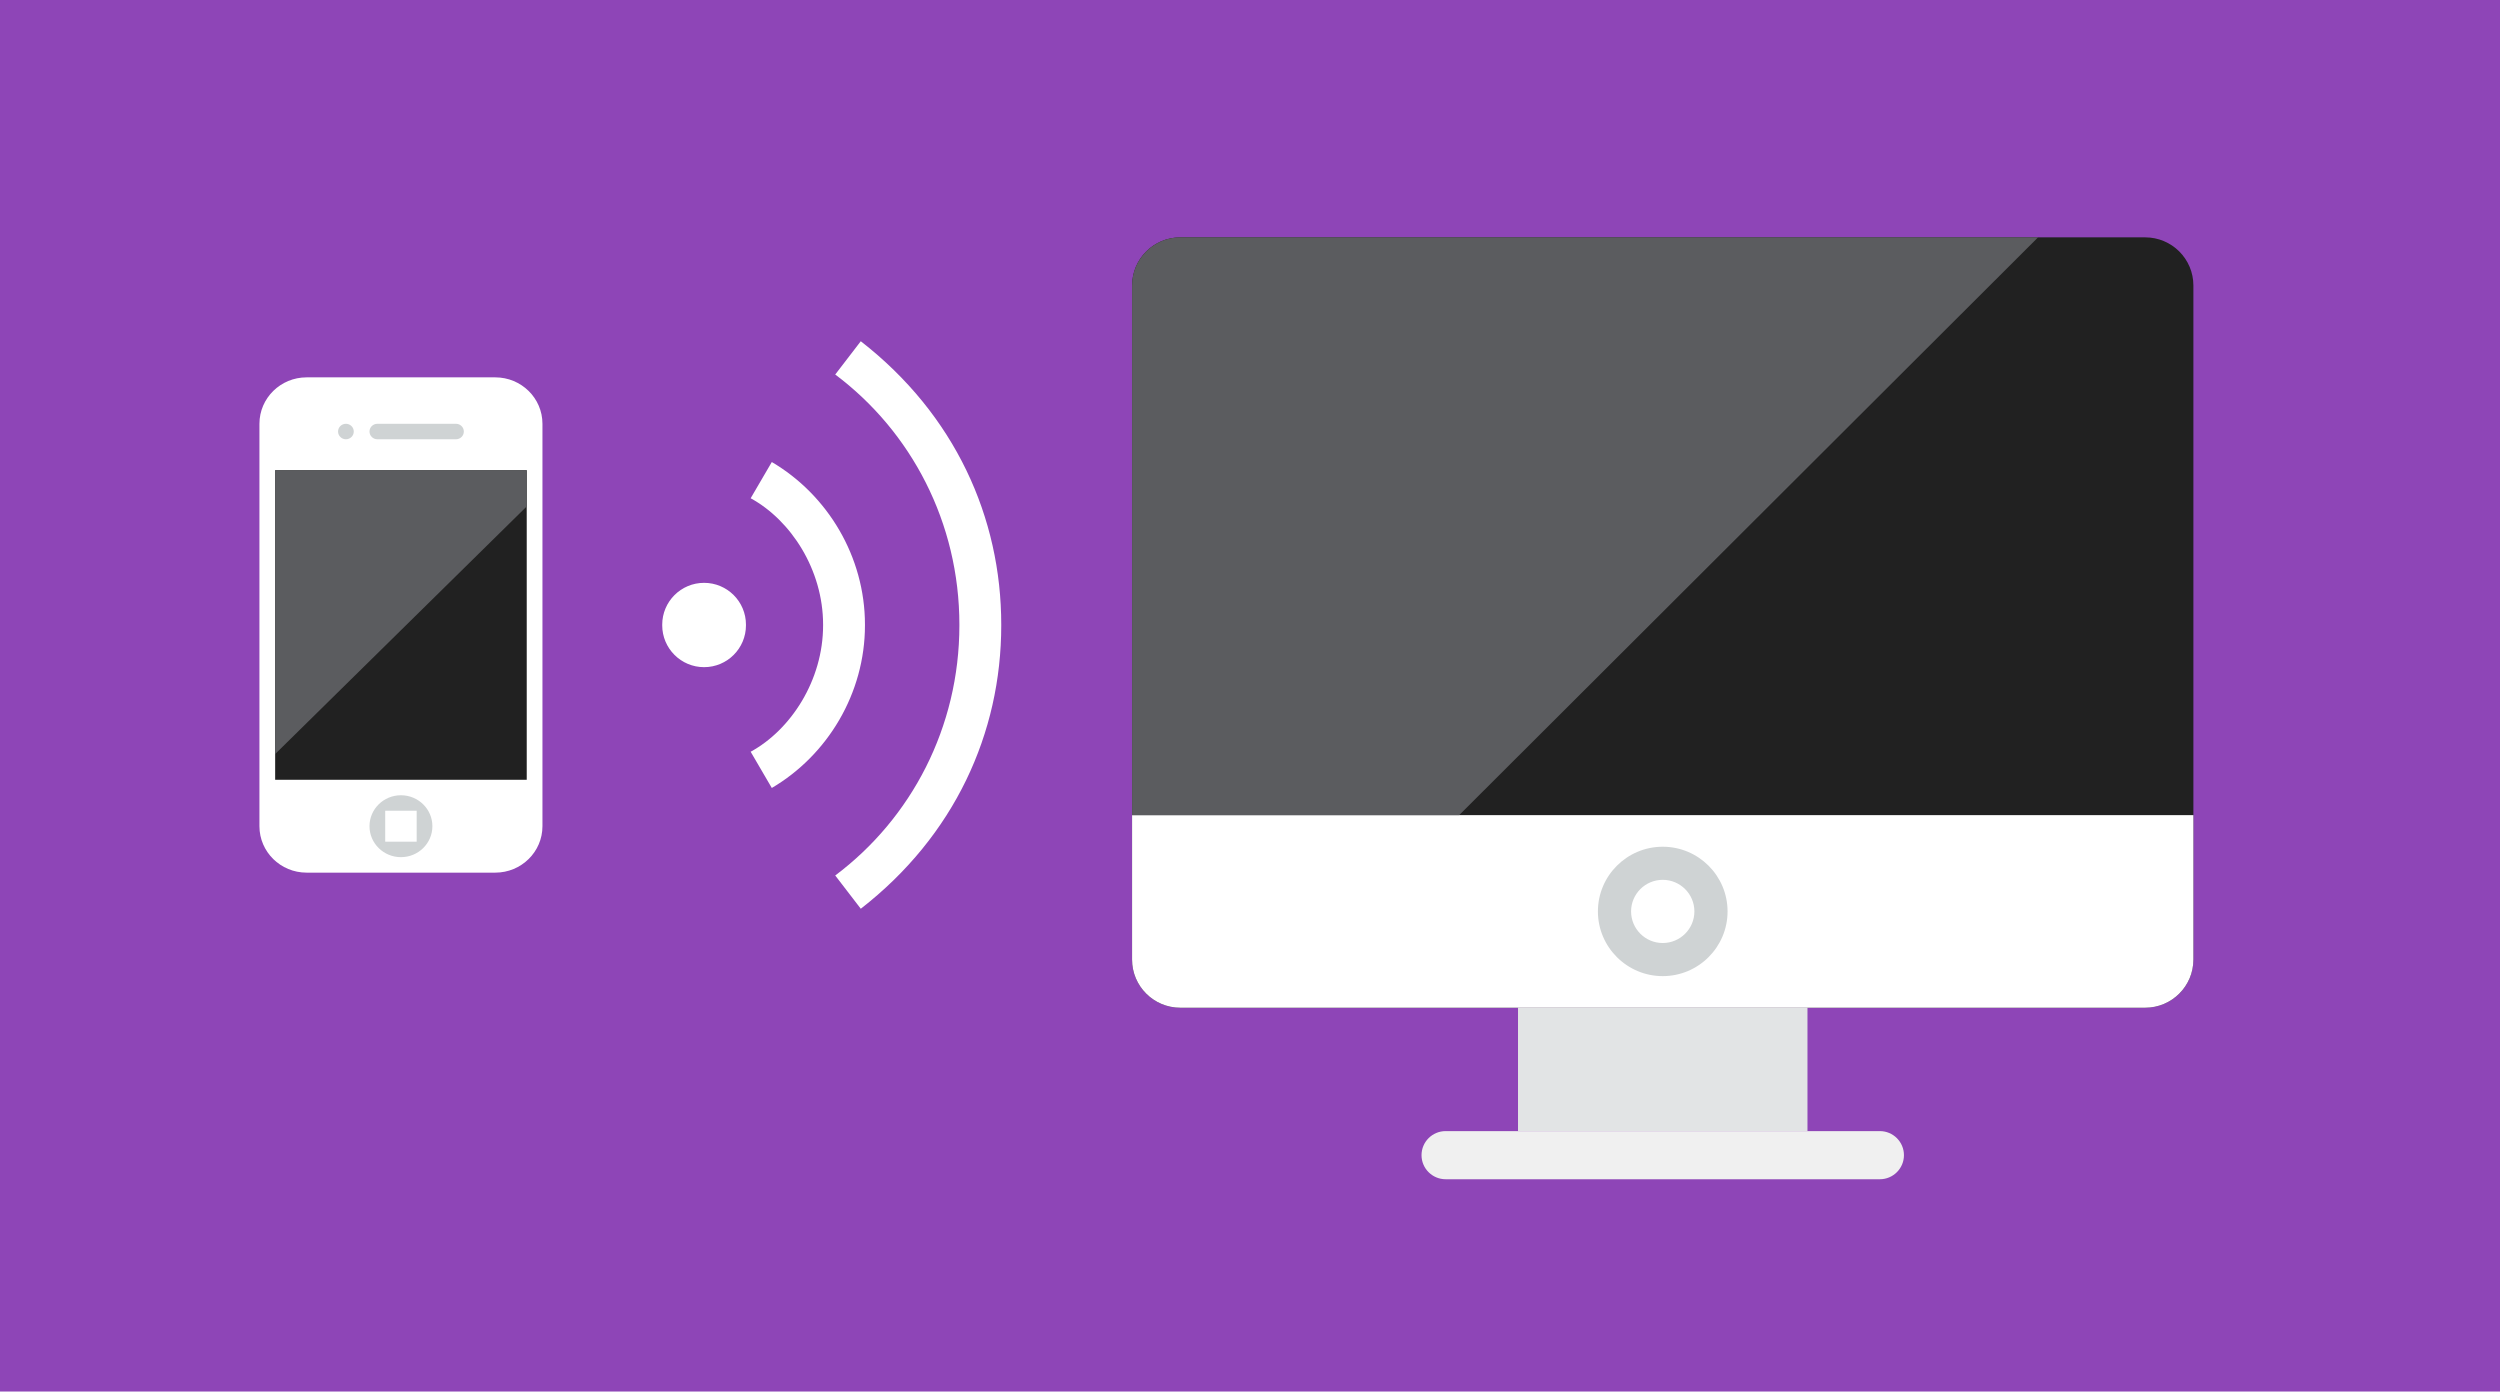 <?xml version="1.0" encoding="UTF-8" standalone="no"?>
<svg width="318px" height="177px" viewBox="0 0 318 177" version="1.1" xmlns="http://www.w3.org/2000/svg" xmlns:xlink="http://www.w3.org/1999/xlink" xmlns:sketch="http://www.bohemiancoding.com/sketch/ns">
    <!-- Generator: Sketch 3.2.2 (9983) - http://www.bohemiancoding.com/sketch -->
    <title>Group</title>
    <desc>Created with Sketch.</desc>
    <defs></defs>
    <g id="Page-1" stroke="none" stroke-width="1" fill="none" fill-rule="evenodd" sketch:type="MSPage">
        <g id="Homepage-(docenten)-3" sketch:type="MSArtboardGroup" transform="translate(-1201, -639)">
            <g id="Group" sketch:type="MSLayerGroup" transform="translate(1201, 639)">
                <rect id="Rectangle-484" fill="#8E45B7" sketch:type="MSShapeGroup" x="0" y="0" width="318" height="177"></rect>
                <g transform="translate(106.5, 79.5) rotate(-270) translate(-106.5, -79.5) translate(69, 57)" fill="#FFFFFF" sketch:type="MSShapeGroup">
                    <path d="M37.538,34.114 C37.525,34.114 37.512,34.118 37.499,34.118 C37.488,34.118 37.475,34.114 37.462,34.114 C34.522,34.114 32.137,36.497 32.137,39.441 C32.137,42.381 34.522,44.766 37.462,44.766 C37.475,44.766 37.488,44.762 37.499,44.762 C37.512,44.762 37.525,44.766 37.538,44.766 C40.478,44.766 42.863,42.381 42.863,39.441 C42.863,36.497 40.478,34.114 37.538,34.114" id="Fill-7011"></path>
                    <path d="M37.538,18.977 C37.525,18.977 37.512,18.979 37.499,18.979 C37.488,18.979 37.475,18.977 37.462,18.977 C28.799,18.977 20.943,23.734 16.771,30.827 L21.378,33.516 C24.17,28.41 30.451,24.302 37.462,24.302 C37.475,24.302 37.488,24.304 37.499,24.304 C37.512,24.304 37.525,24.302 37.538,24.302 C44.549,24.302 50.83,28.41 53.622,33.516 L58.229,30.827 C54.057,23.734 46.201,18.977 37.538,18.977" id="Fill-7012"></path>
                    <path d="M37.538,1.641 C37.525,1.641 37.512,1.643 37.499,1.643 C37.488,1.643 37.475,1.641 37.462,1.641 C23.849,1.641 10.747,7.508 1.405,19.508 L5.639,22.759 C12.893,13.082 24.487,6.966 37.462,6.966 C37.475,6.966 37.488,6.968 37.499,6.968 C37.512,6.968 37.525,6.966 37.538,6.966 C50.497,6.966 62.097,13.071 69.361,22.759 L73.593,19.508 C64.328,7.603 51.277,1.641 37.538,1.641" id="Fill-7013"></path>
                </g>
                <g transform="translate(33, 48)" sketch:type="MSShapeGroup">
                    <path d="M36,57.094 C36,60.356 33.313,63 30,63 L6,63 C2.687,63 0,60.356 0,57.094 L0,5.906 C0,2.645 2.687,0 6,0 L30,0 C33.313,0 36,2.645 36,5.906 L36,57.094 Z" id="Fill-3262" fill="#FFFFFF"></path>
                    <path d="M34,51.188 L2,51.188 L2,11.812 L34,11.812 L34,51.188 Z" id="Fill-3263" fill="#212121"></path>
                    <path d="M12,6.891 C12,7.435 11.552,7.875 11,7.875 C10.448,7.875 10,7.435 10,6.891 C10,6.347 10.448,5.906 11,5.906 C11.552,5.906 12,6.347 12,6.891" id="Fill-3264" fill="#CFD3D4"></path>
                    <path d="M26,6.891 C26,7.435 25.552,7.875 25,7.875 L15,7.875 C14.448,7.875 14,7.435 14,6.891 C14,6.347 14.448,5.906 15,5.906 L25,5.906 C25.552,5.906 26,6.347 26,6.891" id="Fill-3265" fill="#CFD3D4"></path>
                    <path d="M22,57.094 C22,59.269 20.209,61.031 18,61.031 C15.791,61.031 14,59.269 14,57.094 C14,54.919 15.791,53.156 18,53.156 C20.209,53.156 22,54.919 22,57.094" id="Fill-3266" fill="#CFD3D4"></path>
                    <path d="M20,59.062 L16,59.062 L16,55.125 L20,55.125 L20,59.062 Z" id="Fill-3267" fill="#FFFFFF"></path>
                    <path d="M34,16.416 L34,11.812 L2,11.812 L2,47.916 L34,16.416 Z" id="Fill-3268" fill="#5B5C5F"></path>
                </g>
                <g transform="translate(144, 30)" sketch:type="MSShapeGroup">
                    <path d="M135,92.058 C135,95.439 132.254,98.182 128.864,98.182 L6.136,98.182 C2.746,98.182 0,95.439 0,92.058 L0,6.315 C0,2.934 2.746,0.191 6.136,0.191 L128.864,0.191 C132.254,0.191 135,2.934 135,6.315 L135,92.058 Z" id="Fill-2114" fill="#212121"></path>
                    <path d="M85.911,113.876 L49.091,113.876 L49.091,98.183 L85.911,98.183 L85.911,113.876 Z" id="Fill-2115" fill="#E2E4E5"></path>
                    <path d="M98.182,116.939 C98.182,118.629 96.806,120 95.113,120 L39.887,120 C38.193,120 36.818,118.629 36.818,116.939 C36.818,115.246 38.193,113.876 39.887,113.876 L95.113,113.876 C96.806,113.876 98.182,115.246 98.182,116.939" id="Fill-2116" fill="#F0F0F0"></path>
                    <path d="M135,92.058 L135,73.683 L0,73.683 L0,92.058 C0,95.439 2.749,98.182 6.136,98.182 L128.864,98.182 C132.251,98.182 135,95.439 135,92.058" id="Fill-2117" fill="#FFFFFF"></path>
                    <path d="M67.5,81.914 C65.279,81.914 63.473,83.716 63.473,85.933 C63.473,88.148 65.279,89.952 67.5,89.952 C69.721,89.952 71.527,88.148 71.527,85.933 C71.527,83.716 69.721,81.914 67.5,81.914 M67.5,94.163 C62.954,94.163 59.254,90.47 59.254,85.933 C59.254,81.394 62.954,77.704 67.5,77.704 C72.046,77.704 75.746,81.394 75.746,85.933 C75.746,90.47 72.046,94.163 67.5,94.163" id="Fill-2118" fill="#CFD3D4"></path>
                    <path d="M0,6.316 L0,73.684 L41.605,73.684 L115.241,0.192 L6.136,0.192 C2.749,0.192 0,2.935 0,6.316" id="Fill-2119" fill="#5B5C5F"></path>
                </g>
            </g>
        </g>
    </g>
</svg>